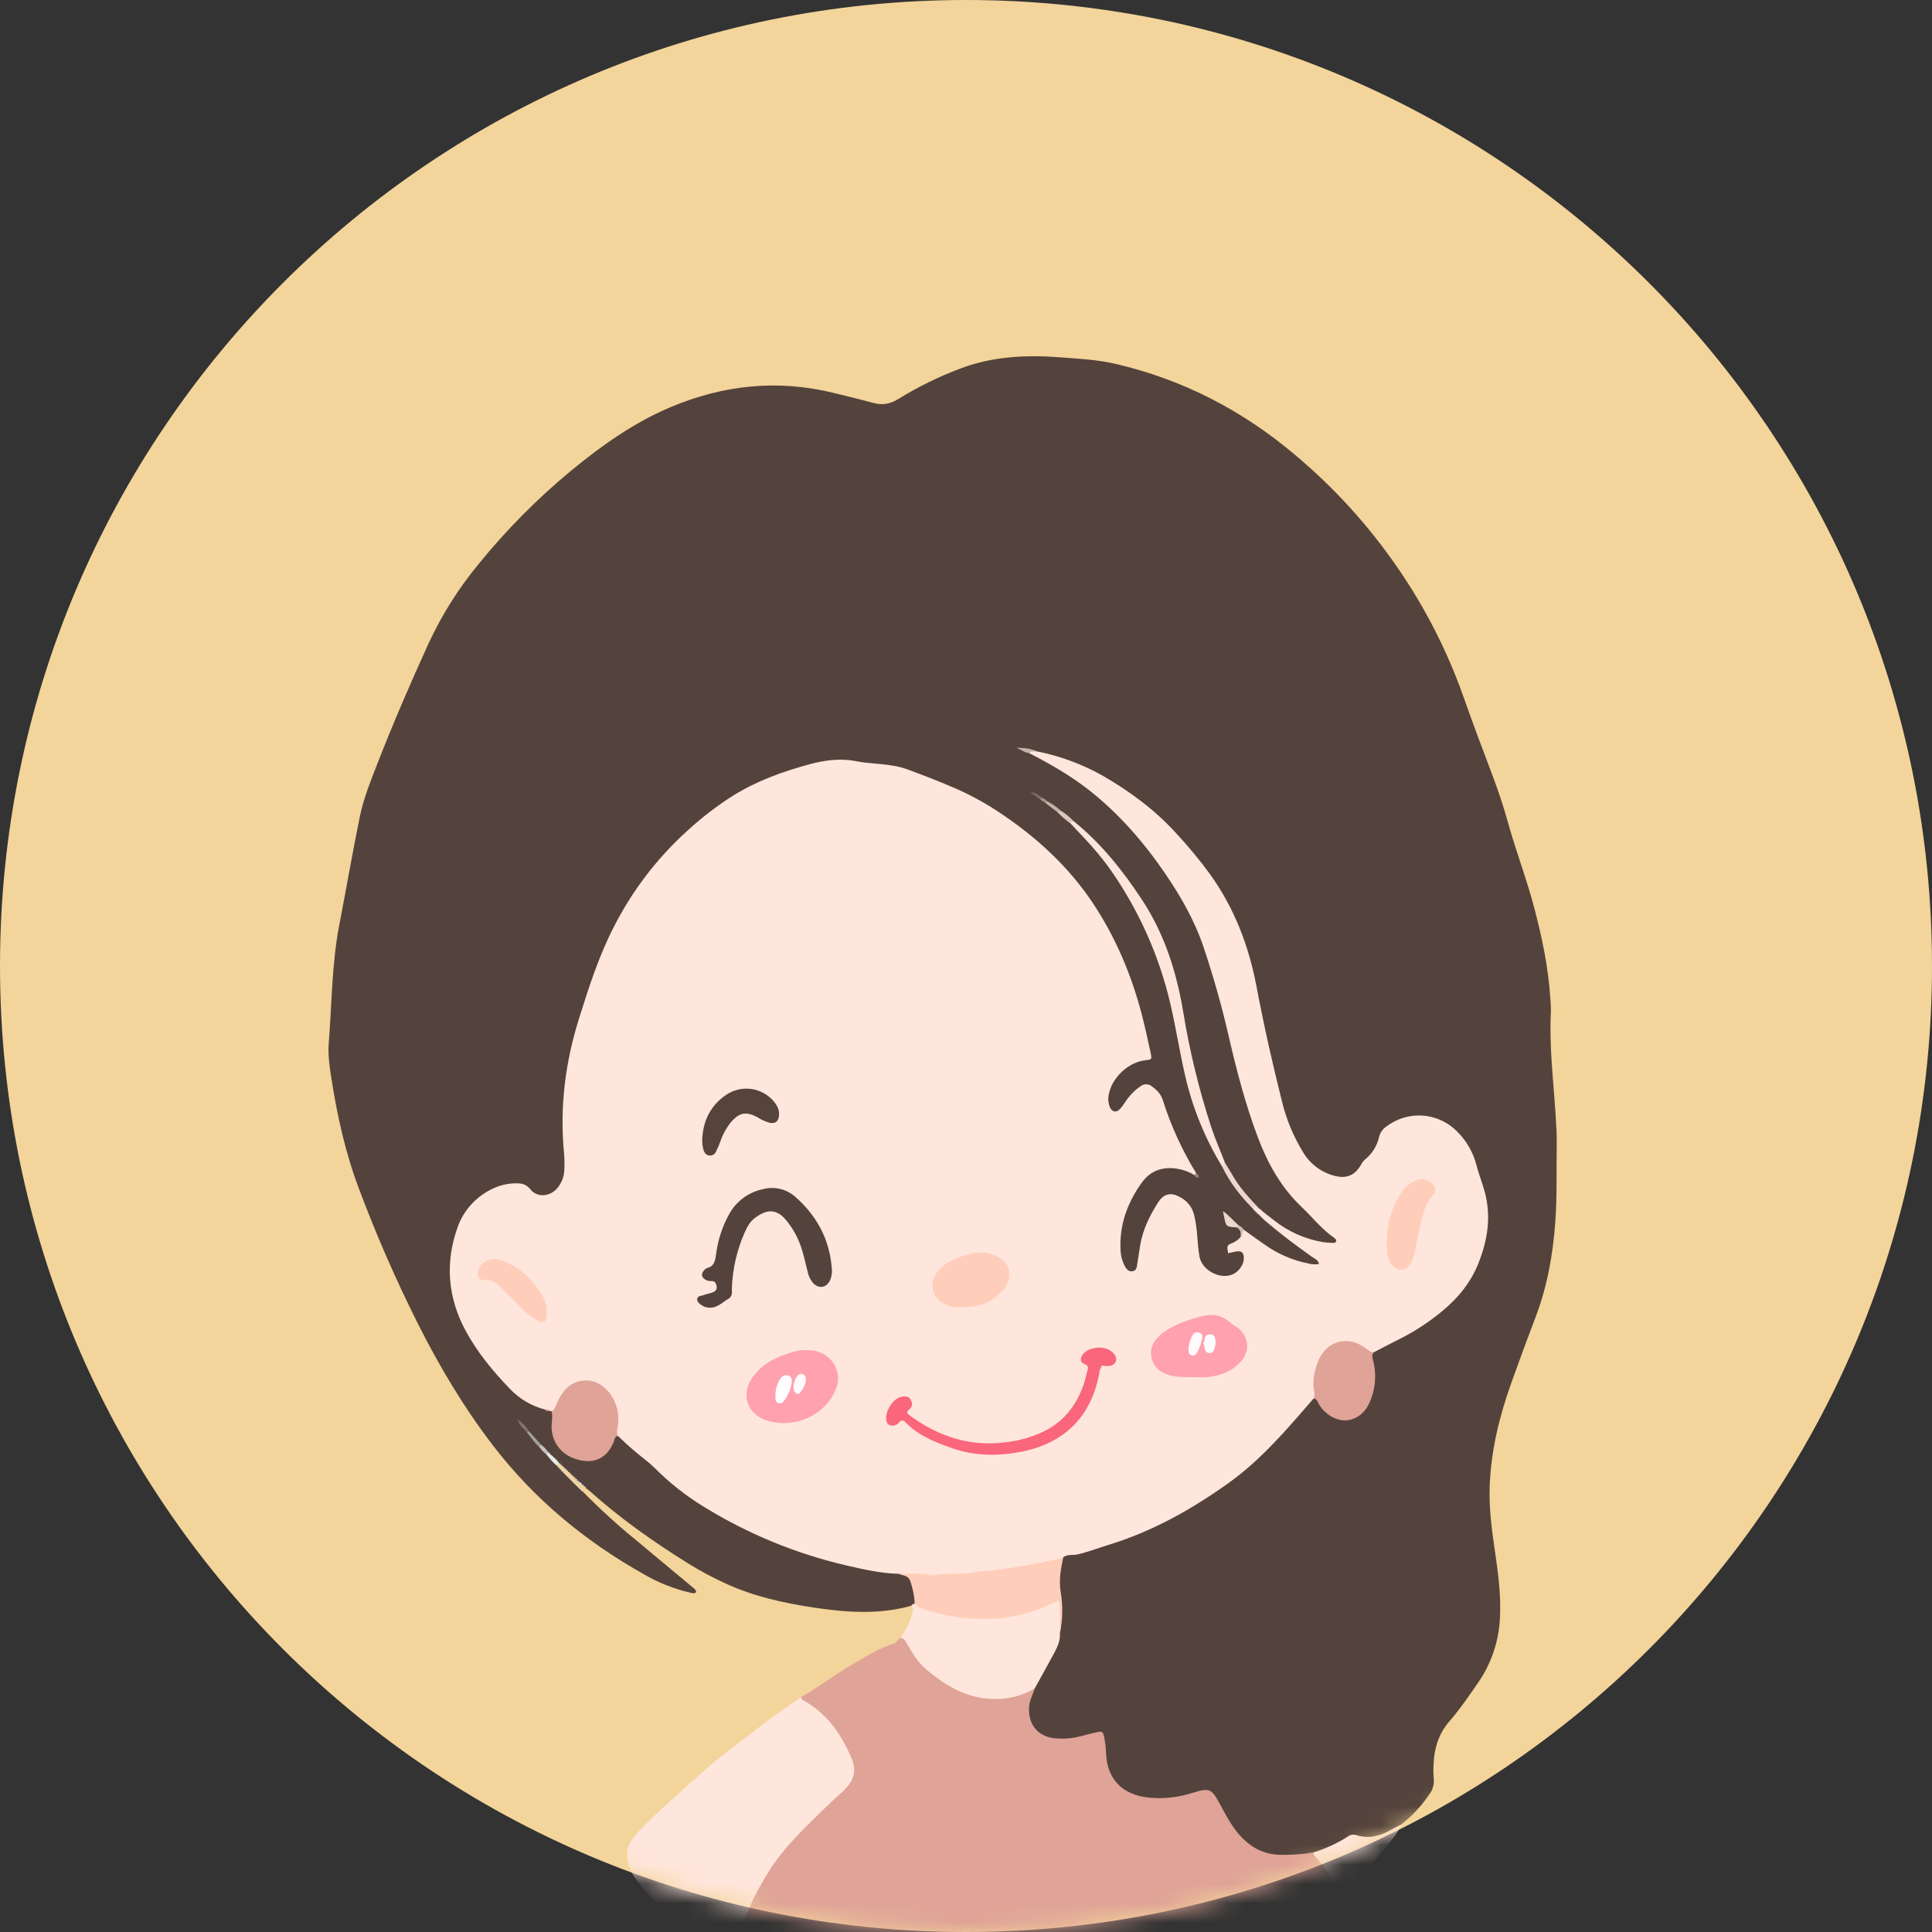 <svg width="100" height="100" viewBox="0 0 100 100" fill="none" xmlns="http://www.w3.org/2000/svg">
  <rect x="0" y="0" width="100" height="100" fill="#333333" stroke="none"/>
  <path d="M50 100C77.614 100 100 77.614 100 50C100 22.386 77.614 0 50 0C22.386 0 0 22.386 0 50C0 77.614 22.386 100 50 100Z" fill="#F3D49A"/>
  <mask id="mask0_3005_2835" style="mask-type:luminance" maskUnits="userSpaceOnUse" x="0" y="0" width="100" height="100">
    <path d="M50 100C77.614 100 100 77.614 100 50C100 22.386 77.614 0 50 0C22.386 0 0 22.386 0 50C0 77.614 22.386 100 50 100Z" fill="white"/>
  </mask>
  <g mask="url(#mask0_3005_2835)">
    <path d="M30.149 77.188C31.044 78.101 31.99 78.962 32.983 79.768C33.943 80.567 34.903 81.367 35.862 82.168C35.931 82.226 36.016 82.272 36.034 82.402C35.941 82.509 35.823 82.457 35.712 82.432C34.884 82.24 34.09 81.925 33.354 81.499C30.307 79.79 27.665 77.614 25.525 74.828C24.006 72.849 22.739 70.72 21.624 68.502C20.477 66.215 19.453 63.869 18.559 61.473C17.866 59.633 17.45 57.72 17.147 55.784C17.054 55.192 16.969 54.576 17.016 53.991C17.18 51.954 17.169 49.904 17.56 47.881C17.923 46.005 18.245 44.121 18.629 42.249C18.822 41.309 19.186 40.421 19.53 39.533C20.355 37.422 21.25 35.342 22.193 33.281C22.876 31.812 23.744 30.437 24.778 29.189C26.216 27.416 27.828 25.791 29.589 24.338C31.152 23.054 32.794 21.887 34.677 21.087C37.436 19.92 40.261 19.621 43.179 20.344C43.853 20.51 44.527 20.67 45.195 20.855C45.673 20.988 46.08 20.911 46.508 20.646C47.52 20.021 48.59 19.495 49.703 19.077C51.37 18.445 53.104 18.36 54.853 18.493C55.819 18.567 56.789 18.612 57.742 18.834C61.218 19.643 64.293 21.234 67.014 23.53C69.075 25.254 70.888 27.254 72.401 29.475C73.787 31.5 74.906 33.696 75.729 36.009C76.199 37.346 76.695 38.673 77.199 39.997C77.518 40.833 77.805 41.678 78.043 42.54C78.458 44.04 79.019 45.495 79.415 46.998C79.818 48.537 80.145 50.088 80.244 51.68C80.267 51.91 80.277 52.142 80.274 52.373C80.181 54.119 80.398 55.852 80.51 57.589C80.546 58.146 80.584 58.696 80.576 59.252C80.554 60.577 80.599 61.903 80.503 63.227C80.383 64.912 80.094 66.559 79.492 68.145C79.058 69.283 78.637 70.425 78.228 71.571C77.606 73.306 77.172 75.08 77.106 76.934C77.066 78.082 77.217 79.211 77.385 80.34C77.548 81.454 77.695 82.569 77.639 83.7C77.592 84.909 77.204 86.081 76.518 87.078C76.046 87.763 75.576 88.456 75.032 89.081C74.362 89.847 74.185 90.733 74.191 91.695C74.191 91.85 74.211 92.004 74.216 92.16C74.221 92.423 74.135 92.68 73.973 92.887C73.576 93.476 73.088 93.997 72.528 94.433C71.93 95.053 71.202 95.287 70.359 95.147C70.102 95.098 69.836 95.15 69.616 95.291C69.11 95.611 68.556 95.846 67.974 95.986C67.263 96.185 66.533 96.16 65.817 96.079C64.917 95.978 64.291 95.398 63.774 94.695C63.434 94.23 63.191 93.716 62.913 93.22C62.706 92.848 62.426 92.739 62.028 92.842C61.657 92.934 61.285 93.053 60.914 93.142C60.171 93.316 59.439 93.221 58.729 93.008C57.779 92.723 57.206 91.949 57.14 90.957C57.124 90.712 57.113 90.466 57.08 90.221C57.032 89.867 56.877 89.743 56.517 89.85C55.989 90.019 55.437 90.106 54.882 90.108C53.496 90.077 52.787 89.026 53.303 87.733C53.349 87.618 53.405 87.509 53.458 87.397C53.743 86.819 54.084 86.269 54.372 85.69C54.584 85.297 54.724 84.869 54.784 84.427C54.853 83.708 54.844 82.984 54.757 82.268C54.675 81.735 54.728 81.189 54.912 80.682C54.961 80.613 55.024 80.555 55.096 80.512C55.169 80.468 55.25 80.441 55.334 80.43C56.722 80.14 58.074 79.694 59.363 79.102C62.057 77.847 64.496 76.243 66.451 73.953C66.934 73.388 67.38 72.762 68.025 72.344C68.258 72.331 68.325 72.529 68.426 72.676C68.755 73.158 69.192 73.444 69.79 73.363C70.36 73.286 70.658 72.89 70.849 72.38C71.085 71.751 71.05 71.109 70.963 70.464C70.937 70.261 70.876 70.066 71.083 69.921C71.724 69.521 72.43 69.24 73.074 68.843C74.416 68.016 75.636 67.067 76.309 65.579C76.948 64.165 77.125 62.718 76.588 61.226C76.324 60.491 76.172 59.714 75.683 59.064C74.82 57.916 73.514 57.566 72.246 58.175C71.868 58.356 71.581 58.611 71.453 59.026C71.23 59.747 70.653 60.219 70.191 60.767C69.941 61.062 69.564 61.082 69.201 61.01C68.511 60.872 67.939 60.54 67.522 59.956C66.734 58.852 66.357 57.585 66.05 56.291C65.593 54.356 65.201 52.407 64.784 50.465C64.237 47.926 63.04 45.728 61.307 43.777C59.86 42.151 58.209 40.836 56.265 39.876C55.443 39.468 54.559 39.253 53.689 38.997C53.387 38.904 53.079 38.831 52.841 38.764C52.972 38.772 53.144 38.877 53.338 38.914C54.585 39.486 55.751 40.223 56.801 41.106C58.971 42.923 60.633 45.143 61.87 47.678C62.548 49.072 62.946 50.563 63.33 52.055C63.843 54.053 64.327 56.059 64.916 58.038C65.621 60.404 67.082 62.225 68.902 63.809C68.975 63.865 69.045 63.925 69.111 63.989C69.196 64.082 69.282 64.18 69.219 64.316C69.167 64.428 69.052 64.446 68.94 64.454C68.564 64.484 68.206 64.388 67.852 64.284C66.888 63.996 66.007 63.48 65.284 62.781C65.251 62.751 65.219 62.718 65.191 62.688L65.145 62.639C64.362 61.935 63.785 61.075 63.277 60.163C62.248 57.836 61.645 55.387 61.218 52.891C60.837 50.673 60.257 48.539 59.001 46.624C58.029 45.138 56.865 43.845 55.586 42.63C55.346 42.413 55.091 42.215 54.837 42.018C54.651 41.825 54.401 41.714 54.2 41.54C54.093 41.479 53.991 41.411 53.892 41.338C53.785 41.28 53.688 41.207 53.602 41.12C53.676 41.202 53.763 41.272 53.859 41.326C53.965 41.391 54.059 41.472 54.168 41.533C54.381 41.697 54.623 41.823 54.818 42.013C55.049 42.21 55.301 42.379 55.519 42.592C58.021 44.976 59.567 47.915 60.512 51.203C60.884 52.479 61.07 53.794 61.336 55.091C61.718 56.92 62.388 58.676 63.323 60.293C63.721 61.081 64.265 61.765 64.838 62.429C64.862 62.462 64.885 62.495 64.907 62.529C64.929 62.562 64.957 62.59 64.982 62.622C64.997 62.636 65.01 62.65 65.024 62.664C65.055 62.691 65.084 62.719 65.117 62.747L65.163 62.787C65.199 62.813 65.231 62.841 65.265 62.868C66.175 63.623 67.093 64.369 68.074 65.032C68.208 65.125 68.393 65.231 68.29 65.431C68.197 65.609 67.996 65.581 67.833 65.548C67.046 65.4 66.293 65.106 65.613 64.683C65.187 64.404 64.785 64.098 64.384 63.788C64.291 63.672 64.207 63.538 64.066 63.464C63.838 63.345 63.639 63.179 63.482 62.975C63.467 63.395 63.835 63.379 64.09 63.497C64.32 63.633 64.353 63.832 64.275 64.067C64.183 64.328 63.862 64.371 63.746 64.581C63.763 64.65 63.783 64.674 63.818 64.674C64.496 64.71 64.686 65.086 64.322 65.674C64.207 65.863 64.031 66.006 63.822 66.079C63.057 66.364 62.142 65.86 61.964 65.065C61.83 64.444 61.859 63.806 61.735 63.184C61.675 62.8 61.474 62.452 61.17 62.208C60.723 61.862 60.328 61.923 59.998 62.401C59.451 63.193 59.172 64.085 59.048 65.029C59.034 65.229 58.993 65.427 58.925 65.615C58.775 65.967 58.434 66.016 58.201 65.708C57.999 65.432 57.886 65.101 57.875 64.759C57.791 63.366 58.252 62.145 59.07 61.054C59.672 60.251 60.795 60.125 61.739 60.695C61.769 60.704 61.773 60.767 61.826 60.743C61.798 60.733 61.774 60.714 61.757 60.69C61.051 59.607 60.588 58.416 60.133 57.219C60.09 57.104 60.059 56.983 60.01 56.87C59.738 56.24 59.283 56.134 58.778 56.586C58.547 56.794 58.395 57.069 58.193 57.3C58.053 57.461 57.914 57.658 57.661 57.593C57.382 57.52 57.3 57.276 57.259 57.025C57.218 56.747 57.27 56.463 57.407 56.218C57.77 55.528 58.275 54.977 59.075 54.806C59.338 54.75 59.455 54.661 59.401 54.379C58.786 51.253 57.739 48.308 55.708 45.802C53.885 43.532 51.512 41.765 48.814 40.669C48.001 40.336 47.193 39.99 46.328 39.803C45.965 39.724 45.605 39.635 45.232 39.669C44.775 39.711 44.367 39.484 43.913 39.472C42.298 39.446 40.799 39.907 39.371 40.582C36.056 42.147 33.641 44.678 31.96 47.882C30.644 50.39 29.807 53.09 29.382 55.901C29.204 57.122 29.182 58.36 29.315 59.586C29.373 60.151 29.388 60.717 29.135 61.264C28.801 61.989 27.81 62.158 27.318 61.641C26.892 61.194 26.296 61.362 25.797 61.548C25.322 61.718 24.892 61.995 24.542 62.357C24.191 62.72 23.929 63.158 23.775 63.639C23.088 65.636 23.351 67.54 24.491 69.298C25.134 70.291 25.825 71.261 26.736 72.043C27.165 72.396 27.655 72.669 28.182 72.849C28.288 72.902 28.405 72.925 28.514 72.97C28.557 72.99 28.595 73.022 28.621 73.062C28.738 73.327 28.683 73.609 28.692 73.883C28.697 74.114 28.751 74.342 28.849 74.552C28.948 74.762 29.089 74.948 29.264 75.1C29.439 75.252 29.644 75.366 29.865 75.434C30.087 75.502 30.32 75.523 30.55 75.496C31.033 75.441 31.363 75.175 31.572 74.732C31.655 74.546 31.678 74.29 31.971 74.287C32.657 74.682 33.239 75.216 33.794 75.761C35.439 77.369 37.35 78.548 39.447 79.451C41.477 80.331 43.57 80.993 45.77 81.295C46.029 81.332 46.293 81.325 46.549 81.388C47.206 81.55 47.488 82.07 47.418 82.989C47.371 83.108 47.257 83.093 47.162 83.117C45.521 83.572 43.874 83.467 42.214 83.221C40.591 82.979 39.005 82.636 37.509 81.939C36.879 81.65 36.267 81.322 35.677 80.959C33.855 79.829 32.106 78.598 30.507 77.162C30.45 77.111 30.385 77.069 30.321 77.025C30.294 76.994 30.263 76.966 30.228 76.942L30.22 76.936C30.2 76.901 30.17 76.874 30.134 76.857L30.121 76.847C30.096 76.776 29.985 76.807 29.975 76.721L29.955 76.741L29.978 76.724C29.965 76.725 29.952 76.723 29.94 76.719C29.928 76.715 29.917 76.708 29.908 76.699C29.898 76.691 29.891 76.68 29.886 76.668C29.881 76.657 29.878 76.644 29.878 76.631C29.854 76.628 29.831 76.618 29.813 76.601C29.795 76.585 29.783 76.562 29.778 76.538C29.755 76.532 29.735 76.52 29.717 76.504C29.7 76.488 29.687 76.468 29.679 76.445C29.636 76.428 29.601 76.395 29.581 76.353C29.543 76.329 29.511 76.298 29.488 76.26C29.453 76.233 29.422 76.202 29.395 76.167C29.364 76.138 29.333 76.109 29.302 76.079C29.273 76.049 29.243 76.02 29.209 75.992C29.182 75.961 29.151 75.932 29.116 75.908L29.111 75.901C29.087 75.868 29.057 75.84 29.023 75.818L29.015 75.81C28.994 75.776 28.964 75.748 28.929 75.728L28.921 75.721C28.716 75.639 28.6 75.45 28.438 75.314C28.409 75.285 28.38 75.255 28.353 75.221L28.309 75.177C28.192 75.061 28.075 74.945 27.961 74.826C27.736 74.585 27.509 74.344 27.3 74.083C27.193 73.877 26.993 73.749 26.859 73.567C26.822 73.555 26.849 73.504 26.814 73.489C26.814 73.489 26.802 73.504 26.807 73.508C26.832 73.523 26.851 73.546 26.861 73.573C27.004 73.759 27.209 73.898 27.312 74.116C27.526 74.347 27.731 74.587 27.944 74.818C28.074 74.947 28.207 75.075 28.333 75.209C28.552 75.391 28.727 75.619 28.846 75.876L28.858 75.888C28.873 75.924 28.901 75.953 28.937 75.969L28.948 75.981C28.965 76.017 28.993 76.046 29.028 76.065L29.038 76.075C29.058 76.109 29.086 76.139 29.12 76.159L29.129 76.168C29.15 76.202 29.178 76.231 29.212 76.253L29.22 76.261C29.242 76.294 29.271 76.324 29.304 76.347L29.311 76.354C29.334 76.387 29.363 76.416 29.397 76.44L29.404 76.447C29.427 76.48 29.456 76.509 29.489 76.533L29.495 76.539C29.519 76.573 29.549 76.602 29.582 76.626L29.588 76.631C29.612 76.665 29.642 76.694 29.675 76.718L29.68 76.724C29.704 76.757 29.733 76.786 29.767 76.81L29.773 76.816C29.797 76.85 29.826 76.879 29.86 76.902L29.867 76.908C29.889 76.942 29.918 76.971 29.953 76.993L29.961 77.001C29.982 77.035 30.011 77.064 30.045 77.085L30.055 77.093C30.076 77.134 30.109 77.167 30.149 77.188Z" fill="#54433C"/>
    <path d="M53.563 87.383C53.447 87.73 53.266 88.054 53.259 88.438C53.241 89.31 53.758 89.903 54.633 89.976C55.079 90.016 55.529 89.976 55.961 89.86C56.228 89.787 56.497 89.723 56.767 89.661C57.037 89.599 57.091 89.62 57.147 89.892C57.204 90.163 57.237 90.439 57.247 90.716C57.294 92.109 58.107 92.909 59.487 93.047C60.237 93.115 60.994 93.032 61.712 92.802C62.624 92.523 62.703 92.567 63.16 93.409C63.498 94.032 63.818 94.66 64.335 95.168C64.892 95.713 65.536 96.004 66.319 96.004C66.872 96.014 67.425 95.974 67.972 95.883C68.58 96.376 68.978 97.028 69.342 97.704C69.372 97.749 69.39 97.801 69.396 97.855C69.401 97.909 69.392 97.963 69.371 98.013C69.345 98.048 69.314 98.08 69.278 98.106C68.122 99.004 66.875 99.78 65.557 100.42C63.164 101.561 60.639 102.404 58.04 102.928C56.623 103.214 55.192 103.422 53.752 103.549C52.278 103.684 50.797 103.715 49.318 103.642C48.058 103.59 46.801 103.474 45.553 103.293C43.202 102.931 40.901 102.385 38.711 101.435C38.57 101.374 38.426 101.319 38.283 101.261C37.969 101.026 38.071 100.704 38.129 100.411C38.333 99.372 38.756 98.416 39.268 97.495C40.237 95.756 41.629 94.384 43.089 93.071C43.227 92.947 43.368 92.825 43.495 92.693C44.166 92.012 44.219 91.615 43.822 90.742C43.348 89.709 42.687 88.843 41.717 88.226C41.588 88.143 41.393 88.077 41.452 87.849C42.35 87.345 43.162 86.705 44.053 86.189C44.769 85.773 45.468 85.32 46.266 85.07C46.43 85.018 46.462 84.833 46.615 84.785C46.919 84.653 46.992 84.921 47.086 85.087C47.674 86.129 48.549 86.835 49.61 87.362C50.775 87.941 51.94 87.933 53.131 87.488C53.272 87.438 53.394 87.313 53.563 87.383Z" fill="#DFA397"/>
    <path d="M41.456 87.851C41.498 88.007 41.648 88.047 41.761 88.115C42.908 88.81 43.597 89.865 44.1 91.067C44.336 91.633 44.193 92.124 43.791 92.554C43.539 92.823 43.246 93.053 42.984 93.309C41.808 94.46 40.581 95.563 39.712 96.992C39.062 98.065 38.505 99.171 38.248 100.408C38.188 100.696 38.127 100.982 38.287 101.26C37.008 100.626 35.761 99.94 34.636 99.049C33.929 98.504 33.313 97.851 32.811 97.114C32.612 96.82 32.49 96.481 32.456 96.128C32.397 95.516 32.769 95.112 33.132 94.725C33.922 93.888 34.793 93.129 35.652 92.36C36.167 91.896 36.674 91.431 37.215 91.003C38.109 90.302 39.008 89.611 39.912 88.93C40.414 88.558 40.941 88.209 41.456 87.851Z" fill="#FFE6DC"/>
    <path d="M53.563 87.384C52.743 87.877 51.853 88.022 50.916 87.9C49.762 87.749 48.82 87.143 47.957 86.424C47.526 86.064 47.222 85.567 46.942 85.072C46.865 84.934 46.802 84.793 46.617 84.787C46.856 84.386 47.1 83.987 47.211 83.523C47.247 83.373 47.311 83.233 47.167 83.108C47.21 83.052 47.273 83.013 47.343 82.999C48.067 83.205 48.779 83.464 49.529 83.556C51.117 83.765 52.665 83.649 54.147 82.992C54.217 82.961 54.286 82.927 54.358 82.899C54.822 82.705 54.902 82.747 54.894 83.237C54.888 83.666 54.939 84.097 54.861 84.524C54.889 84.896 54.745 85.217 54.582 85.528C54.247 86.152 53.902 86.766 53.563 87.384Z" fill="#FFE6DC"/>
    <path d="M69.371 98.016C69.085 97.349 68.663 96.772 68.192 96.227C68.099 96.123 67.998 96.03 67.972 95.886C68.602 95.693 69.204 95.416 69.761 95.062C69.821 95.015 69.891 94.983 69.967 94.969C70.042 94.955 70.119 94.959 70.192 94.981C70.82 95.185 71.4 95.046 71.957 94.734C72.143 94.629 72.329 94.532 72.522 94.432C72.366 94.853 72.069 95.187 71.801 95.532C71.106 96.429 70.257 97.182 69.452 97.975C69.427 97.993 69.4 98.007 69.371 98.016Z" fill="#FFE6DC"/>
    <path d="M28.857 75.889C28.625 75.722 28.458 75.495 28.28 75.277C28.252 75.184 28.297 75.158 28.381 75.17L28.385 75.174C28.419 75.198 28.449 75.227 28.474 75.26C28.636 75.406 28.816 75.538 28.933 75.724C28.906 75.742 28.885 75.767 28.872 75.796C28.859 75.825 28.854 75.857 28.857 75.889Z" fill="#E7E8E7"/>
    <path d="M29.984 76.712C30.018 76.717 30.049 76.731 30.075 76.753C30.101 76.776 30.12 76.805 30.13 76.837C30.05 76.831 29.99 76.804 29.984 76.712Z" fill="#E7E8E7"/>
    <path d="M29.034 75.823C29.057 75.823 29.079 75.831 29.095 75.847C29.112 75.863 29.121 75.884 29.122 75.907C29.1 75.904 29.08 75.895 29.064 75.88C29.048 75.865 29.038 75.845 29.034 75.823Z" fill="#E7E8E7"/>
    <path d="M28.948 75.982C28.938 75.983 28.927 75.981 28.917 75.977C28.907 75.973 28.898 75.967 28.891 75.959C28.884 75.952 28.878 75.943 28.874 75.933C28.87 75.923 28.869 75.912 28.869 75.901L28.948 75.982Z" fill="#E7E8E7"/>
    <path d="M29.128 75.913C29.151 75.913 29.173 75.922 29.191 75.937C29.208 75.953 29.218 75.974 29.221 75.998C29.198 75.995 29.177 75.986 29.16 75.971C29.143 75.956 29.132 75.935 29.128 75.913Z" fill="#E7E8E7"/>
    <path d="M29.039 76.078C29.029 76.078 29.018 76.076 29.008 76.072C28.998 76.067 28.989 76.061 28.981 76.053C28.974 76.046 28.968 76.036 28.964 76.026C28.96 76.016 28.959 76.005 28.959 75.994L29.039 76.078Z" fill="#E7E8E7"/>
    <path d="M29.221 76.002C29.245 76.002 29.268 76.011 29.285 76.027C29.302 76.043 29.313 76.065 29.314 76.088C29.292 76.086 29.27 76.076 29.254 76.06C29.237 76.045 29.226 76.024 29.221 76.002Z" fill="#E7E8E7"/>
    <path d="M29.131 76.172C29.12 76.172 29.109 76.17 29.099 76.166C29.089 76.162 29.08 76.156 29.072 76.148C29.064 76.14 29.058 76.131 29.054 76.12C29.05 76.11 29.048 76.099 29.049 76.088C29.07 76.091 29.089 76.102 29.104 76.117C29.119 76.132 29.128 76.151 29.131 76.172Z" fill="#E7E8E7"/>
    <path d="M29.315 76.092C29.339 76.093 29.361 76.103 29.378 76.119C29.395 76.135 29.406 76.157 29.408 76.18C29.385 76.177 29.364 76.167 29.347 76.151C29.331 76.135 29.319 76.115 29.315 76.092Z" fill="#E7E8E7"/>
    <path d="M29.223 76.266C29.212 76.266 29.201 76.264 29.191 76.26C29.18 76.256 29.171 76.249 29.163 76.241C29.155 76.233 29.149 76.224 29.145 76.213C29.141 76.203 29.139 76.192 29.14 76.181C29.161 76.184 29.18 76.194 29.195 76.21C29.21 76.225 29.22 76.245 29.223 76.266Z" fill="#E7E8E7"/>
    <path d="M29.41 76.181C29.434 76.183 29.456 76.193 29.474 76.21C29.491 76.227 29.501 76.25 29.503 76.274C29.48 76.27 29.458 76.259 29.441 76.242C29.425 76.225 29.414 76.204 29.41 76.181Z" fill="#E7E8E7"/>
    <path d="M29.315 76.36C29.304 76.36 29.293 76.358 29.282 76.353C29.272 76.349 29.263 76.343 29.255 76.334C29.247 76.326 29.241 76.317 29.237 76.306C29.233 76.296 29.23 76.285 29.231 76.273C29.252 76.277 29.272 76.287 29.287 76.303C29.302 76.318 29.312 76.338 29.315 76.36Z" fill="#E7E8E7"/>
    <path d="M29.504 76.27C29.528 76.273 29.55 76.283 29.567 76.3C29.584 76.317 29.595 76.34 29.597 76.363C29.573 76.36 29.552 76.349 29.535 76.332C29.518 76.316 29.507 76.294 29.504 76.27Z" fill="#E7E8E7"/>
    <path d="M29.408 76.453C29.397 76.453 29.386 76.451 29.375 76.446C29.364 76.442 29.355 76.436 29.347 76.428C29.339 76.419 29.332 76.41 29.328 76.399C29.324 76.389 29.322 76.378 29.322 76.366C29.343 76.37 29.364 76.38 29.379 76.395C29.395 76.411 29.405 76.431 29.408 76.453Z" fill="#E7E8E7"/>
    <path d="M29.599 76.359C29.623 76.361 29.647 76.371 29.665 76.388C29.683 76.405 29.694 76.428 29.697 76.452C29.673 76.45 29.65 76.44 29.632 76.423C29.614 76.406 29.602 76.384 29.599 76.359Z" fill="#E7E8E7"/>
    <path d="M29.5 76.545C29.489 76.545 29.478 76.543 29.467 76.539C29.457 76.534 29.447 76.528 29.439 76.52C29.431 76.512 29.425 76.502 29.421 76.492C29.417 76.481 29.415 76.47 29.415 76.459C29.436 76.462 29.456 76.473 29.472 76.488C29.487 76.504 29.497 76.524 29.5 76.545Z" fill="#E7E8E7"/>
    <path d="M29.694 76.448C29.719 76.449 29.743 76.459 29.761 76.476C29.779 76.493 29.79 76.516 29.793 76.541C29.768 76.54 29.744 76.531 29.726 76.513C29.708 76.496 29.697 76.473 29.694 76.448Z" fill="#E7E8E7"/>
    <path d="M29.593 76.639C29.57 76.639 29.548 76.63 29.532 76.614C29.516 76.598 29.507 76.576 29.507 76.553C29.528 76.556 29.549 76.566 29.564 76.582C29.58 76.597 29.59 76.617 29.593 76.639Z" fill="#E7E8E7"/>
    <path d="M29.79 76.536C29.815 76.537 29.839 76.547 29.857 76.564C29.875 76.581 29.887 76.604 29.89 76.629C29.865 76.629 29.84 76.62 29.821 76.603C29.803 76.585 29.791 76.562 29.79 76.536Z" fill="#E7E8E7"/>
    <path d="M29.686 76.731C29.674 76.731 29.663 76.729 29.653 76.725C29.642 76.72 29.633 76.714 29.625 76.706C29.616 76.698 29.61 76.688 29.606 76.678C29.602 76.667 29.599 76.656 29.599 76.644C29.621 76.648 29.641 76.658 29.657 76.674C29.672 76.689 29.682 76.709 29.686 76.731Z" fill="#E7E8E7"/>
    <path d="M29.887 76.625C29.912 76.626 29.936 76.636 29.954 76.653C29.972 76.67 29.984 76.693 29.987 76.718C29.974 76.719 29.961 76.717 29.949 76.713C29.937 76.709 29.926 76.702 29.917 76.693C29.908 76.684 29.9 76.674 29.895 76.662C29.89 76.65 29.887 76.638 29.887 76.625Z" fill="#E7E8E7"/>
    <path d="M29.778 76.823C29.755 76.823 29.733 76.814 29.717 76.798C29.701 76.782 29.692 76.76 29.692 76.737C29.713 76.74 29.733 76.75 29.749 76.766C29.765 76.781 29.775 76.801 29.778 76.823Z" fill="#E7E8E7"/>
    <path d="M29.871 76.915C29.848 76.915 29.826 76.906 29.81 76.89C29.794 76.874 29.785 76.852 29.784 76.829C29.806 76.832 29.826 76.842 29.842 76.858C29.857 76.873 29.867 76.893 29.871 76.915Z" fill="#E7E8E7"/>
    <path d="M30.143 76.848C30.154 76.847 30.165 76.849 30.175 76.852C30.186 76.856 30.195 76.861 30.203 76.869C30.211 76.876 30.218 76.885 30.222 76.895C30.227 76.905 30.229 76.916 30.229 76.927C30.209 76.924 30.189 76.915 30.174 76.901C30.158 76.887 30.147 76.868 30.143 76.848Z" fill="#E7E8E7"/>
    <path d="M30.238 76.934C30.261 76.933 30.283 76.942 30.3 76.957C30.317 76.972 30.328 76.993 30.331 77.016C30.308 77.014 30.287 77.005 30.27 76.99C30.254 76.975 30.242 76.956 30.238 76.934Z" fill="#E7E8E7"/>
    <path d="M30.056 77.097C30.045 77.097 30.034 77.096 30.024 77.091C30.014 77.087 30.004 77.081 29.997 77.073C29.989 77.066 29.982 77.056 29.978 77.046C29.974 77.036 29.972 77.025 29.972 77.014C29.993 77.017 30.013 77.027 30.028 77.042C30.043 77.057 30.053 77.076 30.056 77.097Z" fill="#E7E8E7"/>
    <path d="M30.149 77.187C30.139 77.188 30.128 77.186 30.117 77.182C30.107 77.178 30.098 77.172 30.09 77.164C30.082 77.157 30.076 77.147 30.072 77.137C30.068 77.127 30.066 77.116 30.066 77.106C30.087 77.109 30.106 77.118 30.121 77.133C30.136 77.147 30.146 77.166 30.149 77.187Z" fill="#E7E8E7"/>
    <path d="M29.964 77.005C29.953 77.005 29.941 77.004 29.931 76.999C29.921 76.995 29.911 76.989 29.903 76.981C29.895 76.973 29.889 76.964 29.885 76.954C29.88 76.943 29.878 76.932 29.878 76.921C29.899 76.924 29.919 76.934 29.935 76.949C29.95 76.965 29.96 76.984 29.964 77.005Z" fill="#E7E8E7"/>
    <path d="M28.94 75.734C28.951 75.734 28.962 75.736 28.973 75.74C28.983 75.743 28.992 75.749 29 75.757C29.009 75.765 29.015 75.774 29.02 75.784C29.024 75.794 29.026 75.805 29.026 75.816C29.005 75.813 28.985 75.804 28.97 75.789C28.954 75.775 28.944 75.755 28.94 75.734Z" fill="#E7E8E7"/>
    <path d="M69.282 98.109L69.375 98.017C69.37 98.039 69.359 98.06 69.342 98.076C69.326 98.093 69.305 98.104 69.282 98.109Z" fill="#FFE6DC"/>
    <path d="M28.556 73.046C28.532 73.047 28.507 73.043 28.485 73.033C28.401 72.95 28.277 73.017 28.189 72.952C27.5 72.77 26.876 72.399 26.387 71.88C25.507 70.968 24.698 69.987 24.098 68.872C23.184 67.174 23.027 65.383 23.675 63.551C23.829 63.104 24.072 62.694 24.39 62.344C24.707 61.995 25.093 61.714 25.523 61.517C25.9 61.338 26.312 61.246 26.73 61.249C27.009 61.249 27.239 61.294 27.446 61.554C27.805 62.004 28.468 61.95 28.856 61.487C29.084 61.21 29.209 60.864 29.211 60.506C29.224 60.229 29.218 59.951 29.194 59.675C28.966 57.308 29.255 55.003 29.965 52.737C30.481 51.089 31.006 49.446 31.808 47.907C32.761 46.05 34.044 44.382 35.594 42.984C36.321 42.317 37.106 41.715 37.938 41.185C39.17 40.421 40.514 39.934 41.901 39.558C42.681 39.346 43.512 39.24 44.285 39.395C45.169 39.573 46.083 39.5 46.949 39.817C47.814 40.135 48.679 40.468 49.525 40.839C50.355 41.209 51.151 41.654 51.901 42.169C53.73 43.412 55.327 44.886 56.561 46.736C57.745 48.512 58.56 50.452 59.098 52.506C59.269 53.162 59.409 53.825 59.554 54.487C59.631 54.84 59.623 54.842 59.275 54.88C58.375 54.982 57.51 55.822 57.377 56.716C57.345 56.915 57.369 57.12 57.446 57.306C57.554 57.556 57.767 57.604 57.958 57.414C58.073 57.289 58.175 57.153 58.264 57.009C58.467 56.699 58.73 56.431 59.036 56.223C59.121 56.155 59.227 56.12 59.336 56.123C59.444 56.125 59.548 56.165 59.63 56.237C59.88 56.422 60.081 56.617 60.187 56.941C60.605 58.265 61.184 59.533 61.91 60.716C61.916 60.798 61.894 60.847 61.799 60.809C61.561 60.665 61.3 60.564 61.028 60.51C60.244 60.354 59.572 60.558 59.103 61.207C58.355 62.246 57.93 63.401 58 64.706C58.011 64.999 58.087 65.284 58.224 65.542C58.308 65.696 58.418 65.832 58.621 65.798C58.825 65.763 58.836 65.602 58.86 65.447C58.909 65.127 58.961 64.809 59.011 64.489C59.141 63.666 59.498 62.938 59.94 62.242C60.291 61.685 60.727 61.739 61.166 62.013C61.474 62.196 61.7 62.492 61.795 62.838C61.89 63.228 61.949 63.625 61.972 64.025C62.002 64.362 62.026 64.702 62.083 65.034C62.204 65.725 63.09 66.221 63.75 65.982C64.093 65.856 64.373 65.484 64.38 65.146C64.387 64.833 64.271 64.728 63.967 64.781C63.832 64.804 63.7 64.836 63.565 64.865C63.499 64.461 63.498 64.458 63.823 64.322C63.964 64.257 64.09 64.166 64.195 64.052C64.34 63.966 64.115 63.681 64.404 63.67C64.817 63.963 65.224 64.265 65.644 64.547C66.274 64.961 66.978 65.25 67.717 65.397C67.898 65.448 68.089 65.456 68.274 65.421C68.223 65.198 68.031 65.142 67.893 65.042C67.05 64.45 66.232 63.829 65.451 63.157C65.336 63.058 65.235 62.942 65.126 62.835C65.092 62.818 65.064 62.79 65.047 62.756L65.035 62.744C65.001 62.726 64.972 62.698 64.955 62.663L64.942 62.65C64.908 62.634 64.88 62.605 64.865 62.57L64.853 62.557C64.76 62.419 64.815 62.362 64.959 62.401C65.052 62.428 65.124 62.519 65.206 62.577L65.215 62.585C65.249 62.608 65.28 62.636 65.307 62.666C65.526 62.837 65.742 63.009 65.958 63.176C66.688 63.75 67.55 64.133 68.466 64.291C68.62 64.313 68.775 64.326 68.93 64.33C69.023 64.335 69.133 64.353 69.159 64.237C69.176 64.156 69.1 64.101 69.037 64.056C68.399 63.61 67.922 62.996 67.365 62.466C66.311 61.462 65.626 60.236 65.117 58.896C64.447 57.131 63.984 55.312 63.561 53.48C63.218 51.993 62.797 50.525 62.315 49.078C61.851 47.676 61.124 46.405 60.294 45.192C59.179 43.566 57.899 42.095 56.343 40.876C55.391 40.133 54.349 39.535 53.277 38.987C53.351 38.744 53.517 38.863 53.66 38.889C54.856 39.125 56.008 39.55 57.071 40.148C58.48 40.96 59.779 41.919 60.879 43.13C61.509 43.807 62.098 44.52 62.644 45.266C63.886 47.005 64.633 48.944 65.029 51.026C65.413 53.054 65.865 55.068 66.37 57.071C66.594 57.97 66.953 58.83 67.436 59.621C67.79 60.228 68.369 60.67 69.047 60.853C69.673 61.026 70.124 60.853 70.448 60.282C70.505 60.173 70.582 60.077 70.675 59.997C71.035 59.7 71.285 59.29 71.385 58.834C71.438 58.624 71.565 58.442 71.744 58.32C72.292 57.895 72.98 57.69 73.672 57.747C74.364 57.804 75.009 58.119 75.48 58.629C75.933 59.095 76.256 59.671 76.419 60.301C76.554 60.839 76.778 61.347 76.9 61.892C77.169 63.083 76.978 64.221 76.547 65.329C76.154 66.343 75.493 67.167 74.657 67.856C73.993 68.409 73.27 68.886 72.5 69.278C72.045 69.505 71.595 69.743 71.144 69.975C70.928 70.102 70.772 69.97 70.596 69.865C69.543 69.221 68.619 69.574 68.256 70.751C68.133 71.133 68.092 71.537 68.135 71.937C68.154 72.105 68.192 72.282 67.993 72.381C66.635 73.956 65.287 75.548 63.583 76.765C61.672 78.131 59.636 79.273 57.374 79.963C56.829 80.129 56.3 80.339 55.742 80.462C55.506 80.513 55.241 80.432 55.032 80.611C54.847 80.777 54.618 80.884 54.373 80.92C52.666 81.265 50.938 81.495 49.2 81.609C48.283 81.662 47.394 81.571 46.495 81.459C45.596 81.435 44.723 81.238 43.854 81.037C41.236 80.434 38.734 79.409 36.447 78C35.525 77.44 34.673 76.77 33.911 76.006C33.746 75.844 33.572 75.691 33.389 75.549C32.902 75.171 32.437 74.765 31.996 74.333C31.779 74.224 31.819 74.034 31.846 73.85C31.921 73.373 31.84 72.885 31.614 72.457C31.349 71.942 30.943 71.606 30.346 71.592C29.75 71.578 29.338 71.91 29.061 72.421C28.995 72.543 28.947 72.674 28.881 72.793C28.814 72.91 28.768 73.102 28.556 73.046Z" fill="#FFE6DC"/>
    <path d="M46.492 81.468C47.074 81.468 47.658 81.394 48.233 81.539C48.263 81.549 48.295 81.551 48.326 81.545C48.958 81.386 49.611 81.52 50.245 81.406C50.607 81.341 50.974 81.327 51.338 81.281C52.581 81.141 53.815 80.921 55.03 80.621C54.909 81.202 54.8 81.77 54.899 82.386C55.021 83.096 55.009 83.823 54.862 84.529C54.862 84.083 54.862 83.636 54.854 83.19C54.848 82.839 54.824 82.819 54.522 82.971C53.928 83.26 53.301 83.478 52.656 83.621C52.253 83.715 51.842 83.769 51.429 83.782C50.324 83.839 49.217 83.709 48.154 83.398C47.864 83.31 47.551 83.263 47.343 83.003C47.336 82.741 47.297 82.481 47.229 82.228C47.069 81.612 47.068 81.612 46.492 81.468Z" fill="#FFCEBA"/>
    <path d="M28.556 73.046C28.701 72.987 28.729 72.85 28.786 72.723C28.891 72.452 29.036 72.198 29.215 71.969C29.763 71.326 30.875 71.17 31.583 72.147C31.763 72.396 31.89 72.68 31.956 72.98C32.021 73.281 32.024 73.591 31.964 73.893C31.935 74.052 31.911 74.19 31.999 74.33C31.827 74.33 31.823 74.473 31.782 74.582C31.425 75.542 30.708 75.697 30.146 75.604C29.226 75.447 28.641 74.847 28.557 74.007C28.524 73.689 28.623 73.369 28.556 73.046Z" fill="#DFA397"/>
    <path d="M67.99 72.389C68.032 72.293 68.047 72.186 68.032 72.082C67.913 71.541 68.014 71.016 68.204 70.509C68.618 69.403 69.76 69.075 70.7 69.794C70.836 69.899 70.952 70.013 71.141 69.98C70.995 70.09 71.02 70.216 71.061 70.377C71.273 71.153 71.193 71.979 70.836 72.7C70.525 73.329 69.881 73.644 69.276 73.473C68.859 73.35 68.504 73.075 68.28 72.703C68.202 72.59 68.188 72.401 67.99 72.389Z" fill="#DFA397"/>
    <path d="M63.252 60.372C62.361 58.911 61.714 57.314 61.336 55.644C61.058 54.445 60.872 53.229 60.593 52.022C60.002 49.448 58.907 47.017 57.372 44.869C56.979 44.336 56.551 43.828 56.093 43.35C55.862 43.103 55.628 42.857 55.398 42.607C55.389 42.451 55.454 42.426 55.577 42.507C56.993 43.653 58.11 45.054 59.107 46.567C60.274 48.339 60.896 50.304 61.243 52.374C61.575 54.41 62.063 56.417 62.706 58.377C62.905 58.977 63.164 59.551 63.387 60.142C63.413 60.263 63.439 60.378 63.252 60.372Z" fill="#FEE5DB"/>
    <path d="M63.252 60.373C63.345 60.327 63.362 60.235 63.38 60.145C63.522 60.378 63.669 60.609 63.805 60.845C64.177 61.495 64.691 62.044 65.205 62.585C65.12 62.578 65.04 62.544 64.977 62.486C64.884 62.416 64.861 62.486 64.852 62.564C64.208 61.915 63.648 61.203 63.252 60.373Z" fill="#EDD6CD"/>
    <path d="M63.994 63.526C63.467 63.498 63.467 63.498 63.361 62.998C63.343 62.905 63.326 62.819 63.3 62.69C63.621 62.912 63.843 63.187 64.103 63.419C64.121 63.51 64.095 63.556 63.994 63.526Z" fill="#EDD8CE"/>
    <path d="M55.574 42.51C55.537 42.507 55.501 42.515 55.469 42.533C55.437 42.551 55.411 42.577 55.394 42.61C55.161 42.447 54.945 42.26 54.751 42.053C54.731 41.96 54.769 41.916 54.867 41.938C55.132 42.09 55.37 42.283 55.574 42.51Z" fill="#DAC6BD"/>
    <path d="M53.658 38.887C53.534 38.934 53.372 38.833 53.275 38.985C53.028 38.952 52.837 38.8 52.615 38.701C52.976 38.711 53.33 38.729 53.658 38.887Z" fill="#C0B5AC"/>
    <path d="M27.362 74.068L28.024 74.793C28.02 74.82 28.008 74.844 27.989 74.864C27.971 74.883 27.946 74.895 27.919 74.899C27.664 74.684 27.487 74.403 27.279 74.148C27.238 74.05 27.281 74.039 27.362 74.068Z" fill="#A49F9B"/>
    <path d="M54.867 41.937L54.751 42.051L54.119 41.568C54.097 41.485 54.113 41.44 54.212 41.475C54.44 41.612 54.682 41.742 54.867 41.937Z" fill="#C3B3AA"/>
    <path d="M27.919 74.897C27.926 74.872 27.94 74.849 27.958 74.83C27.976 74.812 27.999 74.798 28.024 74.791C28.164 74.896 28.285 75.025 28.382 75.17C28.347 75.205 28.314 75.242 28.28 75.277C28.138 75.173 28.015 75.044 27.919 74.897Z" fill="#C3C2C0"/>
    <path d="M27.362 74.067L27.279 74.148C27.118 73.937 26.87 73.788 26.815 73.498H26.81C27.039 73.638 27.229 73.834 27.362 74.067Z" fill="#807570"/>
    <path d="M53.841 41.386L53.336 41.02C53.591 40.999 53.756 41.16 53.937 41.285C53.935 41.347 53.883 41.359 53.841 41.386Z" fill="#7C6C65"/>
    <path d="M63.994 63.526L64.103 63.419C64.227 63.471 64.331 63.562 64.4 63.677C64.243 63.757 64.36 63.986 64.191 64.06C64.251 63.835 64.224 63.643 63.994 63.526Z" fill="#CCBEB5"/>
    <path d="M53.841 41.386C53.873 41.352 53.904 41.319 53.934 41.285C54.027 41.347 54.14 41.378 54.208 41.478L54.115 41.571L53.841 41.386Z" fill="#A29189"/>
    <path d="M61.798 60.816L61.91 60.723C61.944 60.746 61.975 60.775 62.002 60.807C62.024 60.841 62.049 60.9 62.034 60.921C61.989 60.986 61.931 60.934 61.886 60.908C61.852 60.882 61.822 60.851 61.798 60.816Z" fill="#9D8A81"/>
    <path d="M28.189 72.952C28.24 72.935 28.296 72.934 28.349 72.948C28.401 72.963 28.449 72.992 28.485 73.033C28.433 73.047 28.378 73.047 28.326 73.033C28.273 73.019 28.226 72.991 28.189 72.952Z" fill="#DFA397"/>
    <path d="M64.864 62.577L64.941 62.657C64.931 62.657 64.921 62.655 64.911 62.651C64.902 62.647 64.893 62.641 64.886 62.633C64.879 62.626 64.873 62.617 64.869 62.608C64.866 62.598 64.864 62.587 64.864 62.577Z" fill="#EDD6CD"/>
    <path d="M65.308 62.674L65.216 62.592C65.238 62.592 65.26 62.6 65.278 62.615C65.295 62.63 65.306 62.651 65.308 62.674Z" fill="#EDD6CD"/>
    <path d="M64.954 62.67L65.034 62.751C65.024 62.751 65.013 62.749 65.004 62.745C64.994 62.74 64.985 62.734 64.978 62.727C64.97 62.719 64.964 62.711 64.96 62.701C64.956 62.691 64.954 62.681 64.954 62.67Z" fill="#EDD6CD"/>
    <path d="M65.046 62.763L65.125 62.842C65.115 62.842 65.105 62.84 65.095 62.836C65.085 62.832 65.077 62.826 65.069 62.819C65.062 62.811 65.056 62.803 65.052 62.793C65.048 62.783 65.046 62.773 65.046 62.763Z" fill="#EDD6CD"/>
    <path d="M26.818 73.498C26.805 73.491 26.779 73.483 26.78 73.479C26.787 73.448 26.8 73.457 26.814 73.501L26.818 73.498Z" fill="#807570"/>
    <path d="M28.474 75.26C28.452 75.258 28.431 75.248 28.415 75.233C28.399 75.217 28.389 75.197 28.385 75.175C28.407 75.177 28.428 75.187 28.444 75.202C28.46 75.218 28.471 75.238 28.474 75.26Z" fill="#C3C2C0"/>
    <path d="M43.061 65.731C43.07 65.923 43.033 66.114 42.954 66.288C42.762 66.666 42.374 66.719 42.084 66.408C41.944 66.243 41.848 66.044 41.805 65.831C41.712 65.46 41.627 65.083 41.517 64.717C41.349 64.137 41.062 63.599 40.674 63.138C40.2 62.58 39.705 62.558 39.06 63.052C38.797 63.253 38.651 63.55 38.52 63.847C38.141 64.726 37.925 65.667 37.883 66.623C37.871 66.83 37.941 67.087 37.718 67.215C37.38 67.409 37.097 67.74 36.644 67.679C36.521 67.666 36.404 67.622 36.303 67.551C36.192 67.468 36.062 67.376 36.088 67.222C36.114 67.068 36.274 67.085 36.384 67.044C36.528 66.99 36.681 66.963 36.827 66.914C36.995 66.857 37.134 66.788 37.088 66.554C37.051 66.368 36.971 66.294 36.78 66.309C36.688 66.31 36.597 66.286 36.518 66.238C36.3 66.116 36.276 65.926 36.447 65.748C36.484 65.698 36.533 65.659 36.59 65.635C36.99 65.542 37.022 65.225 37.068 64.896C37.158 64.192 37.379 63.51 37.718 62.886C37.898 62.544 38.152 62.246 38.461 62.015C38.77 61.783 39.127 61.624 39.506 61.547C39.799 61.471 40.106 61.47 40.4 61.543C40.694 61.617 40.964 61.762 41.187 61.967C42.172 62.844 42.817 63.924 43.009 65.248C43.032 65.396 43.043 65.55 43.061 65.731Z" fill="#54433C"/>
    <path d="M41.714 69.892C42.538 69.829 43.181 70.344 43.343 71.029C43.449 71.481 43.31 71.888 43.089 72.26C42.392 73.434 40.88 73.959 39.6 73.491C38.636 73.139 38.392 72.166 38.889 71.389C39.385 70.611 40.147 70.24 40.992 69.995C41.239 69.928 41.493 69.841 41.714 69.892Z" fill="#FFA1AF"/>
    <path d="M61.746 71.281C61.363 71.271 60.981 71.294 60.601 71.198C60.073 71.065 59.694 70.77 59.595 70.237C59.502 69.72 59.767 69.308 60.167 69.005C60.767 68.558 61.467 68.323 62.184 68.13C62.769 67.974 63.273 68.076 63.717 68.491C63.814 68.567 63.916 68.636 64.022 68.698C64.639 69.129 64.732 69.906 64.234 70.463C63.77 70.986 63.161 71.213 62.484 71.28C62.243 71.301 61.992 71.281 61.746 71.281Z" fill="#FFA1AF"/>
    <path d="M57.033 70.678C56.955 70.812 56.907 70.962 56.892 71.117C56.458 73.388 55.027 74.733 52.817 75.151C51.645 75.372 50.45 75.366 49.306 74.966C48.438 74.662 47.567 74.329 46.899 73.647C46.771 73.515 46.661 73.461 46.528 73.633C46.495 73.676 46.453 73.713 46.405 73.739C46.357 73.766 46.304 73.782 46.249 73.788C46.053 73.806 45.922 73.738 45.878 73.533C45.777 73.1 46.216 72.384 46.647 72.298C46.833 72.262 47.034 72.25 47.138 72.449C47.231 72.62 47.242 72.812 47.066 72.95C46.889 73.087 46.947 73.163 47.089 73.267C48.575 74.348 50.201 74.896 52.067 74.649C52.754 74.573 53.424 74.381 54.047 74.081C55.134 73.535 55.783 72.641 56.141 71.506C56.196 71.331 56.22 71.145 56.278 70.97C56.335 70.796 56.344 70.675 56.112 70.593C55.915 70.523 55.9 70.322 56.027 70.129C56.305 69.708 57.261 69.572 57.663 70.077C57.891 70.362 57.756 70.668 57.397 70.704C57.275 70.706 57.153 70.698 57.033 70.678Z" fill="#FA667C"/>
    <path d="M49.733 67.67C49.517 67.681 49.302 67.653 49.096 67.589C48.244 67.295 48 66.432 48.588 65.748C49.034 65.228 49.652 65.051 50.283 64.887C50.731 64.76 51.21 64.814 51.618 65.036C52.268 65.382 52.494 66.091 51.94 66.735C51.385 67.379 50.885 67.648 49.733 67.67Z" fill="#FFCEBA"/>
    <path d="M73.6 61.024C73.839 61.063 74.083 61.151 74.231 61.396C74.347 61.582 74.268 61.774 74.145 61.908C73.669 62.427 73.607 63.097 73.454 63.733C73.361 64.119 73.3 64.512 73.213 64.9C73.176 65.033 73.129 65.163 73.071 65.288C72.974 65.535 72.809 65.724 72.531 65.719C72.254 65.714 72.044 65.546 71.936 65.282C71.868 65.144 71.822 64.996 71.797 64.845C71.704 63.71 71.906 62.642 72.564 61.692C72.677 61.512 72.828 61.358 73.007 61.243C73.186 61.127 73.389 61.053 73.6 61.024Z" fill="#FFCEBA"/>
    <path d="M36.348 58.956C36.394 57.987 36.793 57.201 37.603 56.658C37.979 56.408 38.434 56.304 38.881 56.365C39.329 56.426 39.739 56.648 40.035 56.989C40.221 57.205 40.353 57.445 40.322 57.743C40.288 58.057 40.121 58.181 39.816 58.11C39.61 58.049 39.412 57.96 39.23 57.844C38.623 57.506 38.264 57.576 37.817 58.105C37.587 58.395 37.408 58.722 37.289 59.073C37.221 59.261 37.141 59.444 37.052 59.623C37.023 59.686 36.974 59.739 36.912 59.772C36.85 59.806 36.78 59.819 36.71 59.809C36.551 59.79 36.472 59.687 36.421 59.547C36.364 59.355 36.339 59.155 36.348 58.956Z" fill="#55433C"/>
    <path d="M28.295 67.963C28.299 68.012 28.299 68.061 28.295 68.109C28.258 68.432 28.117 68.518 27.838 68.362C27.557 68.206 27.299 68.011 27.071 67.784C26.669 67.382 26.267 66.979 25.863 66.577C25.652 66.367 25.431 66.214 25.094 66.265C24.845 66.304 24.688 66.069 24.74 65.809C24.833 65.339 25.34 65.052 25.855 65.207C26.549 65.423 27.162 65.842 27.614 66.41C27.76 66.586 27.883 66.782 28.016 66.968C28.22 67.258 28.319 67.609 28.295 67.963Z" fill="#FFCEBA"/>
    <path d="M40.135 72.228C40.135 71.936 40.215 71.648 40.367 71.398C40.46 71.243 40.593 71.14 40.787 71.195C41.004 71.256 41.003 71.438 40.973 71.607C40.923 71.894 40.814 72.167 40.653 72.409C40.567 72.542 40.458 72.681 40.286 72.624C40.115 72.567 40.135 72.38 40.135 72.228Z" fill="#FFFDFD"/>
    <path d="M41.074 71.727C41.089 71.546 41.154 71.373 41.26 71.227C41.289 71.182 41.332 71.147 41.382 71.128C41.432 71.109 41.487 71.107 41.539 71.122C41.59 71.138 41.636 71.17 41.666 71.214C41.698 71.259 41.713 71.312 41.71 71.366C41.716 71.66 41.572 71.892 41.391 72.102C41.316 72.189 41.229 72.152 41.159 72.074C41.088 71.996 41.064 71.887 41.074 71.727Z" fill="#FFFBFB"/>
    <path d="M61.514 69.8C61.531 69.566 61.598 69.339 61.711 69.133C61.725 69.097 61.746 69.064 61.774 69.037C61.801 69.01 61.834 68.989 61.87 68.975C61.907 68.961 61.945 68.954 61.984 68.956C62.023 68.958 62.061 68.968 62.095 68.986C62.25 69.05 62.259 69.18 62.216 69.331C62.165 69.554 62.087 69.77 61.983 69.973C61.918 70.085 61.845 70.187 61.7 70.159C61.527 70.118 61.517 69.973 61.514 69.8Z" fill="#FFF9FA"/>
    <path d="M62.341 69.416C62.341 69.197 62.423 69.044 62.663 69.068C62.883 69.087 62.913 69.263 62.914 69.439C62.919 69.501 62.916 69.564 62.906 69.625C62.862 69.802 62.829 70.039 62.613 70.038C62.396 70.036 62.334 69.83 62.34 69.626C62.319 69.595 62.308 69.558 62.309 69.521C62.309 69.484 62.32 69.447 62.341 69.416Z" fill="#FFFDFD"/>
    <path d="M62.341 69.417C62.341 69.488 62.341 69.558 62.341 69.629C62.323 69.618 62.308 69.602 62.297 69.584C62.287 69.565 62.282 69.544 62.282 69.523C62.282 69.502 62.287 69.481 62.297 69.462C62.308 69.444 62.323 69.428 62.341 69.417Z" fill="#FFF9FA"/>
  </g>
</svg>
